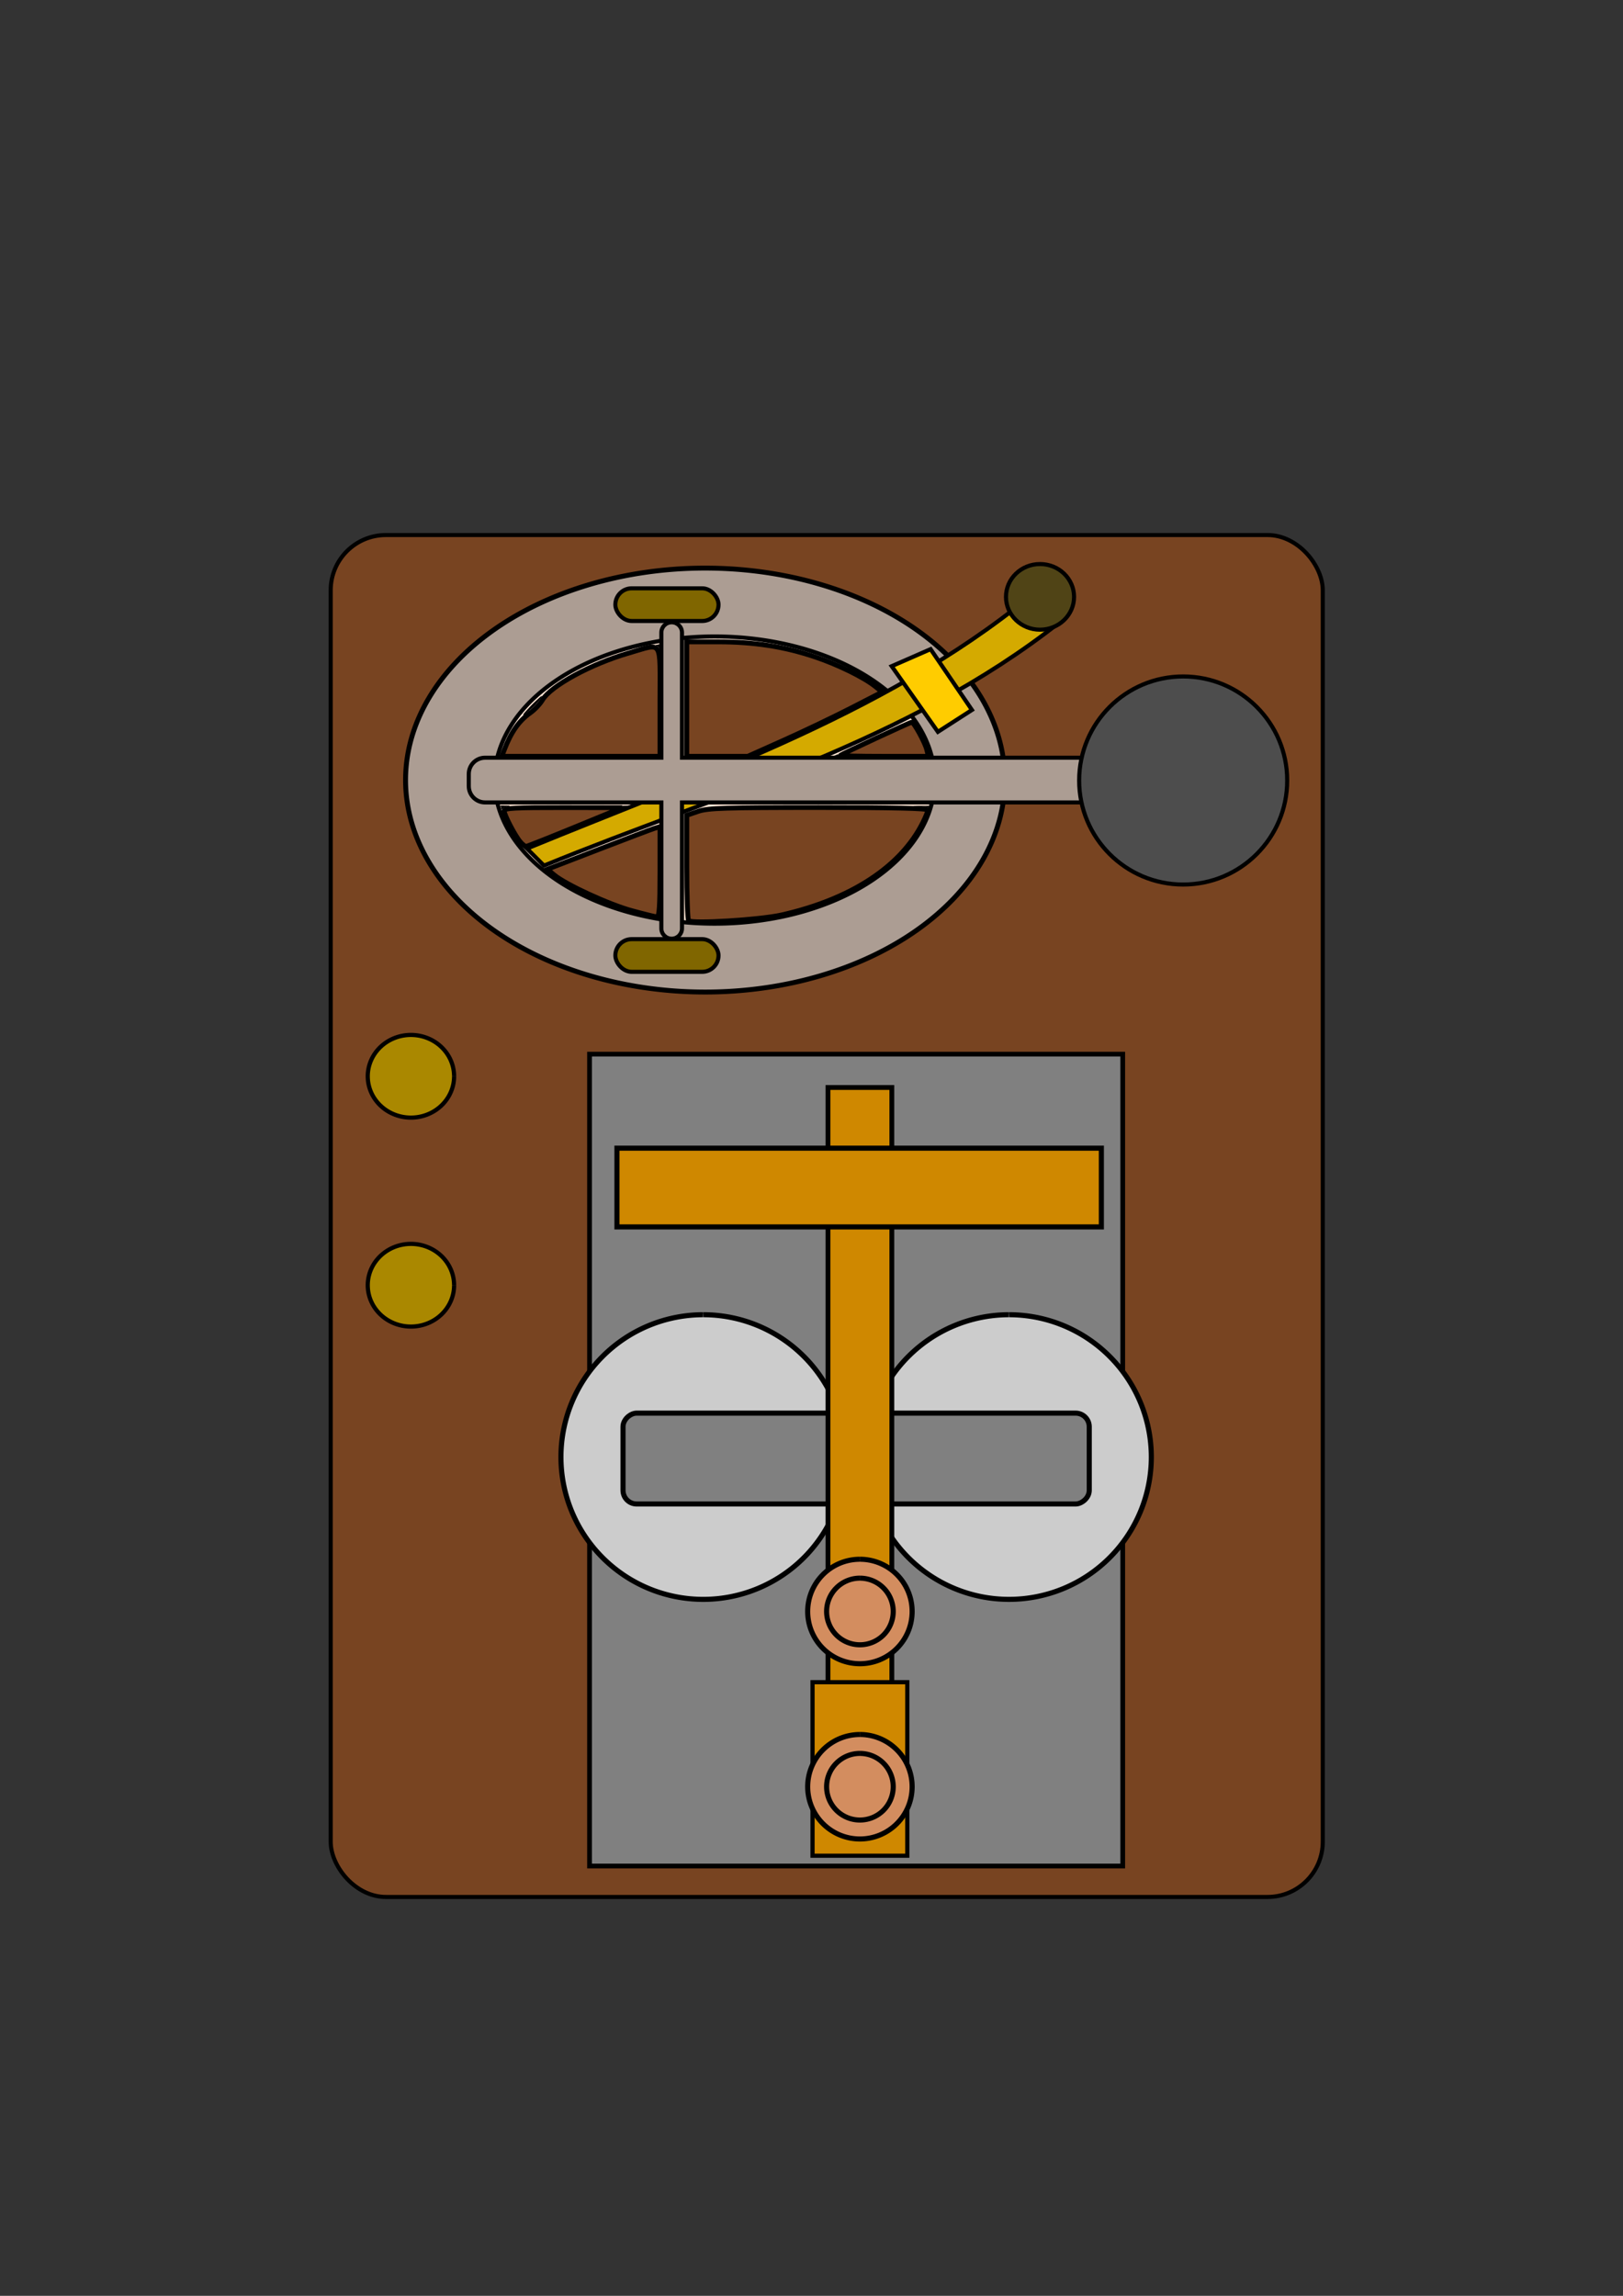 <?xml version="1.0" encoding="UTF-8" standalone="no"?>
<!-- Created with Inkscape (http://www.inkscape.org/) -->

<svg
   width="210mm"
   height="297mm"
   viewBox="0 0 210 297"
   version="1.1"
   id="svg5294"
   inkscape:version="1.2.2 (732a01da63, 2022-12-09)"
   sodipodi:docname="KOB.svg"
   xmlns:inkscape="http://www.inkscape.org/namespaces/inkscape"
   xmlns:sodipodi="http://sodipodi.sourceforge.net/DTD/sodipodi-0.dtd"
   xmlns="http://www.w3.org/2000/svg"
   xmlns:svg="http://www.w3.org/2000/svg">
  <rect x="0" y="0" width="210" height="297" fill="#333333" stroke="none"/>
  <sodipodi:namedview
     id="namedview5296"
     pagecolor="#ffffff"
     bordercolor="#000000"
     borderopacity="0.25"
     inkscape:showpageshadow="2"
     inkscape:pageopacity="0.0"
     inkscape:pagecheckerboard="0"
     inkscape:deskcolor="#d1d1d1"
     inkscape:document-units="mm"
     showgrid="false"
     inkscape:zoom="0.5946522"
     inkscape:cx="306.90208"
     inkscape:cy="606.23672"
     inkscape:window-width="1536"
     inkscape:window-height="890"
     inkscape:window-x="-6"
     inkscape:window-y="-6"
     inkscape:window-maximized="1"
     inkscape:current-layer="svg5294" />
  <defs
     id="defs5291" />
  <g
     id="layer8"
     inkscape:label="Base" />
  <g
     id="g9587">
    <rect
       style="fill:#784421;fill-opacity:1;stroke:#000000;stroke-width:0.529"
       id="rect5870"
       width="128.364"
       height="176.186"
       x="42.788"
       y="69.216"
       ry="7.147" />
    <g
       inkscape:label="Key"
       id="layer1">
      <path
         style="fill:#000000;fill-opacity:1;stroke:#000000;stroke-width:0.297"
         d=""
         id="path6945"
         transform="scale(0.265)" />
      <g
         id="g7028">
        <path
           style="fill:#ac9d93;fill-opacity:1;stroke:#000000;stroke-width:0.634;stroke-dasharray:none"
           id="path4047"
           sodipodi:type="arc"
           sodipodi:cx="91.244835"
           sodipodi:cy="100.91405"
           sodipodi:rx="38.768402"
           sodipodi:ry="27.422483"
           sodipodi:start="0"
           sodipodi:end="6.2812528"
           sodipodi:open="true"
           sodipodi:arc-type="arc"
           d="M 130.013,100.914 A 38.768,27.422 0 0 1 91.264,128.337 38.768,27.422 0 0 1 52.476,100.941 38.768,27.422 0 0 1 91.189,73.492 38.768,27.422 0 0 1 130.013,100.861" />
        <path
           style="fill:#ffe6d5;fill-opacity:1;stroke:#000000;stroke-width:0.529;stroke-dasharray:none"
           id="path4083"
           sodipodi:type="arc"
           sodipodi:cx="92.468407"
           sodipodi:cy="100.91405"
           sodipodi:rx="28.476027"
           sodipodi:ry="18.57616"
           sodipodi:start="0"
           sodipodi:end="6.2812528"
           sodipodi:arc-type="arc"
           d="M 120.944,100.914 A 28.476,18.576 0 0 1 92.482,119.49 28.476,18.576 0 0 1 63.992,100.932 28.476,18.576 0 0 1 92.427,82.338 28.476,18.576 0 0 1 120.944,100.878"
           sodipodi:open="true" />
        <g
           id="g4081"
           transform="translate(-31.447,57.255)">
          <path
             style="fill:#aa8800;stroke:#000000;stroke-width:0.541;stroke-dasharray:none"
             id="path1301"
             sodipodi:type="arc"
             sodipodi:cx="84.616516"
             sodipodi:cy="81.979469"
             sodipodi:rx="5.5863523"
             sodipodi:ry="5.3477302"
             sodipodi:start="0"
             sodipodi:end="6.2812528"
             sodipodi:open="true"
             sodipodi:arc-type="arc"
             d="m 90.203,81.979 a 5.586,5.348 0 0 1 -5.584,5.348 5.586,5.348 0 0 1 -5.589,-5.343 5.586,5.348 0 0 1 5.578,-5.353 5.586,5.348 0 0 1 5.594,5.337" />
          <path
             style="fill:#aa8800;stroke:#000000;stroke-width:0.541;stroke-dasharray:none"
             id="path1301-6"
             sodipodi:type="arc"
             sodipodi:cx="84.616516"
             sodipodi:cy="109.0098"
             sodipodi:rx="5.5863523"
             sodipodi:ry="5.3477302"
             sodipodi:start="0"
             sodipodi:end="6.2812528"
             sodipodi:open="true"
             sodipodi:arc-type="arc"
             d="m 90.203,109.01 a 5.586,5.348 0 0 1 -5.584,5.348 5.586,5.348 0 0 1 -5.589,-5.343 5.586,5.348 0 0 1 5.578,-5.353 5.586,5.348 0 0 1 5.594,5.337" />
        </g>
        <g
           id="g4439"
           transform="translate(-21.436,5.364)">
          <rect
             style="fill:#806600;fill-opacity:1;stroke:#000000;stroke-width:0.529;stroke-dasharray:none"
             id="rect4361"
             width="13.348"
             height="4.227"
             x="101.057"
             y="70.745"
             ry="2.113" />
          <rect
             style="fill:#806600;fill-opacity:1;stroke:#000000;stroke-width:0.529;stroke-dasharray:none"
             id="rect4361-1"
             width="13.348"
             height="4.227"
             x="101.057"
             y="116.129"
             ry="2.113" />
        </g>
        <g
           id="g5212"
           transform="translate(-16.764,3.751)">
          <path
             style="fill:#d4aa00;fill-opacity:1;stroke:#000000;stroke-width:0.529;stroke-dasharray:none"
             d="M 84.947,106.026 C 108.434,96.372 132.952,88.092 151.646,72.048 l 2.202,4.719 C 134.133,92.29 109.959,98.894 87.149,108.229 Z"
             id="path4834"
             sodipodi:nodetypes="ccccc" />
          <path
             style="fill:#ffcc00;fill-opacity:1;stroke:#000000;stroke-width:0.529;stroke-dasharray:none"
             d="m 138.118,90.925 -5.978,-8.495 5.034,-2.202 5.349,7.865 z"
             id="path4890" />
          <ellipse
             style="fill:#504416;fill-opacity:1;stroke:#000000;stroke-width:0.529;stroke-dasharray:none"
             id="path5155"
             cx="151.332"
             cy="73.463"
             rx="4.405"
             ry="4.247" />
        </g>
        <path
           id="rect4494"
           style="fill:#ac9d93;stroke:#000000;stroke-width:0.529"
           d="m 86.907,80.503 c -0.739,0 -1.335,0.595 -1.335,1.335 V 98.022 H 62.769 c -1.171,0 -2.114,0.942 -2.114,2.113 v 1.558 c 0,1.171 0.943,2.114 2.114,2.114 h 22.803 v 16.296 c 0,0.739 0.595,1.335 1.335,1.335 0.739,0 1.335,-0.595 1.335,-1.335 v -16.296 h 67.964 c 1.171,0 2.113,-0.943 2.113,-2.114 v -1.558 c 0,-1.171 -0.942,-2.113 -2.113,-2.113 H 88.242 V 81.838 c 0,-0.739 -0.595,-1.335 -1.335,-1.335 z" />
        <circle
           style="fill:#4d4d4d;fill-opacity:1;stroke:#000000;stroke-width:0.529;stroke-dasharray:none"
           id="path4643"
           cx="153.091"
           cy="100.97"
           r="13.459" />
        <path
           style="fill:#784421;fill-opacity:1;stroke:#000000;stroke-width:2.378"
           d="m 335.329,341.275 v -27.944 l 15.161,0.004 c 17.559,0.004 32.178,2.253 47.191,7.258 11.292,3.765 24.019,9.991 29.652,14.505 l 3.416,2.737 -15.307,7.86 c -8.419,4.323 -23.192,11.384 -32.83,15.692 l -17.523,7.832 h -14.88 -14.88 z"
           id="path6838"
           transform="scale(0.265)" />
        <path
           style="fill:#784421;fill-opacity:1;stroke:#000000;stroke-width:2.378"
           d="m 410.342,368.75 c 0.727,-0.688 34.08,-16.179 34.834,-16.179 1.059,0 6.464,9.867 7.328,13.377 l 0.805,3.27 h -21.731 c -11.952,0 -21.508,-0.211 -21.236,-0.469 z"
           id="path6840"
           transform="scale(0.265)" />
        <path
           style="fill:#784421;fill-opacity:1;stroke:#000000;stroke-width:2.378"
           d="m 336.221,449.431 c -0.491,-0.516 -0.892,-12.304 -0.892,-26.194 v -25.256 l 5.563,-1.895 c 4.765,-1.624 13.207,-1.895 58.861,-1.895 36.101,0 53.298,0.399 53.298,1.236 0,0.68 -1.131,3.489 -2.514,6.243 -10.761,21.431 -35.037,37.293 -68.833,44.974 -10.634,2.417 -43.898,4.456 -45.483,2.788 z"
           id="path6842"
           transform="scale(0.265)" />
        <path
           style="fill:#784421;fill-opacity:1;stroke:#000000;stroke-width:2.378"
           d="m 308.574,444.608 c -11.246,-3.066 -32.084,-12.647 -37.918,-17.434 l -3.434,-2.818 24.838,-9.581 c 13.661,-5.269 26.042,-9.952 27.513,-10.407 l 2.675,-0.826 v 22.079 c 0,16.917 -0.348,22.058 -1.486,21.992 -0.818,-0.048 -6.302,-1.4 -12.188,-3.005 z"
           id="path6844"
           transform="scale(0.265)" />
        <path
           style="fill:#784421;fill-opacity:1;stroke:#000000;stroke-width:2.378"
           d="m 254.167,411.135 c -2.515,-2.814 -8.022,-13.344 -8.022,-15.338 0,-1.306 5.391,-1.599 28.836,-1.568 l 28.836,0.038 -23.092,9.475 c -12.701,5.211 -23.454,9.475 -23.895,9.475 -0.441,0 -1.64,-0.936 -2.663,-2.081 z"
           id="path6846"
           transform="scale(0.265)" />
        <path
           style="fill:#784421;fill-opacity:1;stroke:#000000;stroke-width:2.378"
           d="m 246.13,366.286 c 3.368,-8.858 7.234,-14.393 12.765,-18.275 2.107,-1.479 4.776,-4.289 5.931,-6.244 4.136,-7.002 23.809,-17.689 42.395,-23.03 16.635,-4.781 15.028,-7.317 15.028,23.727 v 26.755 h -38.617 -38.617 z"
           id="path6848"
           transform="scale(0.265)" />
        <path
           style="fill:#000000;fill-opacity:1;stroke:#000000;stroke-width:0.297"
           d="m 244.775,394.18 -0.225,-0.807 2.321,0.018 c 1.942,0.015 2.176,0.039 1.435,0.147 -1.445,0.211 -2.408,0.551 -2.872,1.015 l -0.435,0.435 z"
           id="path6939"
           transform="scale(0.265)" />
        <path
           style="fill:#000000;fill-opacity:1;stroke:#000000;stroke-width:0.297"
           d="m 256.127,348.159 c 1.594,-1.904 3.949,-4.354 6.065,-6.31 1.264,-1.168 2.321,-2.1 2.349,-2.072 0.029,0.029 -0.37,0.678 -0.885,1.443 -1.238,1.837 -3.649,4.314 -5.787,5.945 -0.951,0.725 -1.812,1.419 -1.913,1.541 -0.102,0.123 -0.25,0.223 -0.329,0.223 -0.079,0 0.146,-0.347 0.501,-0.771 z"
           id="path6941"
           transform="scale(0.265)" />
        <path
           style="fill:#000000;fill-opacity:1;stroke:#000000;stroke-width:0.297"
           d="m 304.12,394.225 c -0.088,-0.411 -0.135,-0.773 -0.103,-0.804 0.031,-0.031 0.964,-0.038 2.073,-0.015 l 2.017,0.042 -1.913,0.763 -1.913,0.763 z"
           id="path6943"
           transform="scale(0.265)" />
        <path
           style="fill:#000000;fill-opacity:1;stroke:#000000;stroke-width:0.105"
           d="m 322.273,317.017 c -0.346,-0.771 -1.06,-1.534 -1.769,-1.889 -0.346,-0.173 -0.396,-0.213 -0.296,-0.237 0.256,-0.06 2.17,-0.387 2.184,-0.373 0.008,0.008 0.008,0.626 5.5e-4,1.374 l -0.014,1.359 z"
           id="path6947"
           transform="scale(0.265)" />
        <path
           style="fill:#000000;fill-opacity:1;stroke:#000000;stroke-width:0.149"
           d="m 406.446,369.426 c 0.058,-0.023 0.693,-0.297 1.412,-0.609 l 1.308,-0.567 v 0.447 c 0,0.246 0.027,0.523 0.061,0.615 l 0.061,0.167 -1.473,-0.006 c -0.81,-0.003 -1.426,-0.025 -1.368,-0.047 z"
           id="path6949"
           transform="scale(0.265)" />
        <path
           style="fill:#000000;fill-opacity:1;stroke:#000000;stroke-width:0.149"
           d="m 453.901,394.519 c -0.476,-0.527 -1.897,-0.765 -5.718,-0.96 -0.858,-0.044 -1.745,-0.089 -1.969,-0.101 -0.225,-0.012 1.537,-0.028 3.915,-0.035 l 4.323,-0.014 -0.151,0.539 c -0.207,0.738 -0.225,0.764 -0.399,0.571 z"
           id="path6951"
           transform="scale(0.265)" />
      </g>
    </g>
    <g
       id="layer7"
       inkscape:label="Sounder"
       transform="matrix(0.939,0,0,0.939,28.057,10.407)"
       style="display:inline">
      <g
         id="g5696"
         transform="matrix(0,-1.326,1.326,0,-39.567,369.878)"
         sodipodi:insensitive="true">
        <rect
           style="fill:#808080;stroke:#000000;stroke-width:0.495;stroke-dasharray:none"
           id="rect1536"
           width="84.351"
           height="55.407"
           x="93.425"
           y="68.57" />
        <g
           id="g1540"
           transform="translate(17.147,-0.157)">
          <path
             style="fill:#cccccc;stroke:#000000;stroke-width:0.529;stroke-dasharray:none"
             id="path354"
             sodipodi:type="arc"
             sodipodi:cx="118.76854"
             sodipodi:cy="80.542381"
             sodipodi:rx="14.787076"
             sodipodi:ry="14.787076"
             sodipodi:start="0"
             sodipodi:end="6.2812528"
             sodipodi:open="true"
             sodipodi:arc-type="arc"
             d="M 133.556,80.542 A 14.787,14.787 0 0 1 118.776,95.329 14.787,14.787 0 0 1 103.981,80.557 14.787,14.787 0 0 1 118.747,65.755 14.787,14.787 0 0 1 133.556,80.514" />
          <path
             style="fill:#cccccc;stroke:#000000;stroke-width:0.529;stroke-dasharray:none"
             id="path354-6"
             sodipodi:type="arc"
             sodipodi:cx="118.76854"
             sodipodi:cy="112.31885"
             sodipodi:rx="14.787076"
             sodipodi:ry="14.787076"
             sodipodi:start="0"
             sodipodi:end="6.2812528"
             sodipodi:open="true"
             sodipodi:arc-type="arc"
             d="m 133.556,112.319 a 14.787,14.787 0 0 1 -14.78,14.787 14.787,14.787 0 0 1 -14.794,-14.773 14.787,14.787 0 0 1 14.766,-14.801 14.787,14.787 0 0 1 14.808,14.758" />
        </g>
        <rect
           style="fill:#808080;stroke:#000000;stroke-width:0.529;stroke-dasharray:none"
           id="rect1481"
           width="9.439"
           height="48.451"
           x="113.892"
           y="72.048"
           ry="1.416"
           transform="translate(17.147)" />
        <rect
           style="fill:#cf8800;fill-opacity:1;stroke:#000000;stroke-width:0.5;stroke-dasharray:none"
           id="rect3837"
           width="77.74"
           height="6.636"
           x="96.573"
           y="93.348" />
        <rect
           style="fill:#cf8800;fill-opacity:1;stroke:#000000;stroke-width:0.529;stroke-dasharray:none"
           id="rect1553"
           width="8.18"
           height="50.339"
           x="159.826"
           y="71.418"
           ry="0" />
        <rect
           style="fill:#cf8800;fill-opacity:1;stroke:#000000;stroke-width:0.434;stroke-dasharray:none"
           id="rect3839"
           width="18.028"
           height="9.848"
           x="94.495"
           y="91.742" />
        <g
           id="g3899"
           transform="translate(-21.237,-0.079)"
           style="fill:#d38d5f">
          <path
             style="fill:#d38d5f;fill-opacity:1;stroke:#000000;stroke-width:0.529;stroke-dasharray:none"
             id="path3893"
             sodipodi:type="arc"
             sodipodi:cx="122.8979"
             sodipodi:cy="96.745232"
             sodipodi:rx="5.4271712"
             sodipodi:ry="5.4271712"
             sodipodi:start="0"
             sodipodi:end="6.2812528"
             sodipodi:open="true"
             sodipodi:arc-type="arc"
             d="m 128.325,96.745 a 5.427,5.427 0 0 1 -5.425,5.427 5.427,5.427 0 0 1 -5.43,-5.422 5.427,5.427 0 0 1 5.419,-5.432 5.427,5.427 0 0 1 5.435,5.417" />
          <path
             style="fill:#d38d5f;fill-opacity:1;stroke:#000000;stroke-width:0.529;stroke-dasharray:none"
             id="path3895"
             sodipodi:type="arc"
             sodipodi:cx="122.8979"
             sodipodi:cy="96.745232"
             sodipodi:rx="3.4608049"
             sodipodi:ry="3.4608049"
             sodipodi:start="0"
             sodipodi:end="6.2812528"
             sodipodi:open="true"
             sodipodi:arc-type="arc"
             d="m 126.359,96.745 a 3.461,3.461 0 0 1 -3.459,3.461 3.461,3.461 0 0 1 -3.462,-3.457 3.461,3.461 0 0 1 3.456,-3.464 3.461,3.461 0 0 1 3.466,3.454" />
        </g>
        <g
           id="g3899-4"
           transform="translate(-3.028,-0.079)"
           style="fill:#d38d5f">
          <path
             style="fill:#d38d5f;fill-opacity:1;stroke:#000000;stroke-width:0.529;stroke-dasharray:none"
             id="path3893-8"
             sodipodi:type="arc"
             sodipodi:cx="122.8979"
             sodipodi:cy="96.745232"
             sodipodi:rx="5.4271712"
             sodipodi:ry="5.4271712"
             sodipodi:start="0"
             sodipodi:end="6.2812528"
             sodipodi:open="true"
             sodipodi:arc-type="arc"
             d="m 128.325,96.745 a 5.427,5.427 0 0 1 -5.425,5.427 5.427,5.427 0 0 1 -5.43,-5.422 5.427,5.427 0 0 1 5.419,-5.432 5.427,5.427 0 0 1 5.435,5.417" />
          <path
             style="fill:#d38d5f;fill-opacity:1;stroke:#000000;stroke-width:0.529;stroke-dasharray:none"
             id="path3895-4"
             sodipodi:type="arc"
             sodipodi:cx="122.8979"
             sodipodi:cy="96.745232"
             sodipodi:rx="3.4608049"
             sodipodi:ry="3.4608049"
             sodipodi:start="0"
             sodipodi:end="6.2812528"
             sodipodi:open="true"
             sodipodi:arc-type="arc"
             d="m 126.359,96.745 a 3.461,3.461 0 0 1 -3.459,3.461 3.461,3.461 0 0 1 -3.462,-3.457 3.461,3.461 0 0 1 3.456,-3.464 3.461,3.461 0 0 1 3.466,3.454" />
        </g>
      </g>
    </g>
  </g>
</svg>
